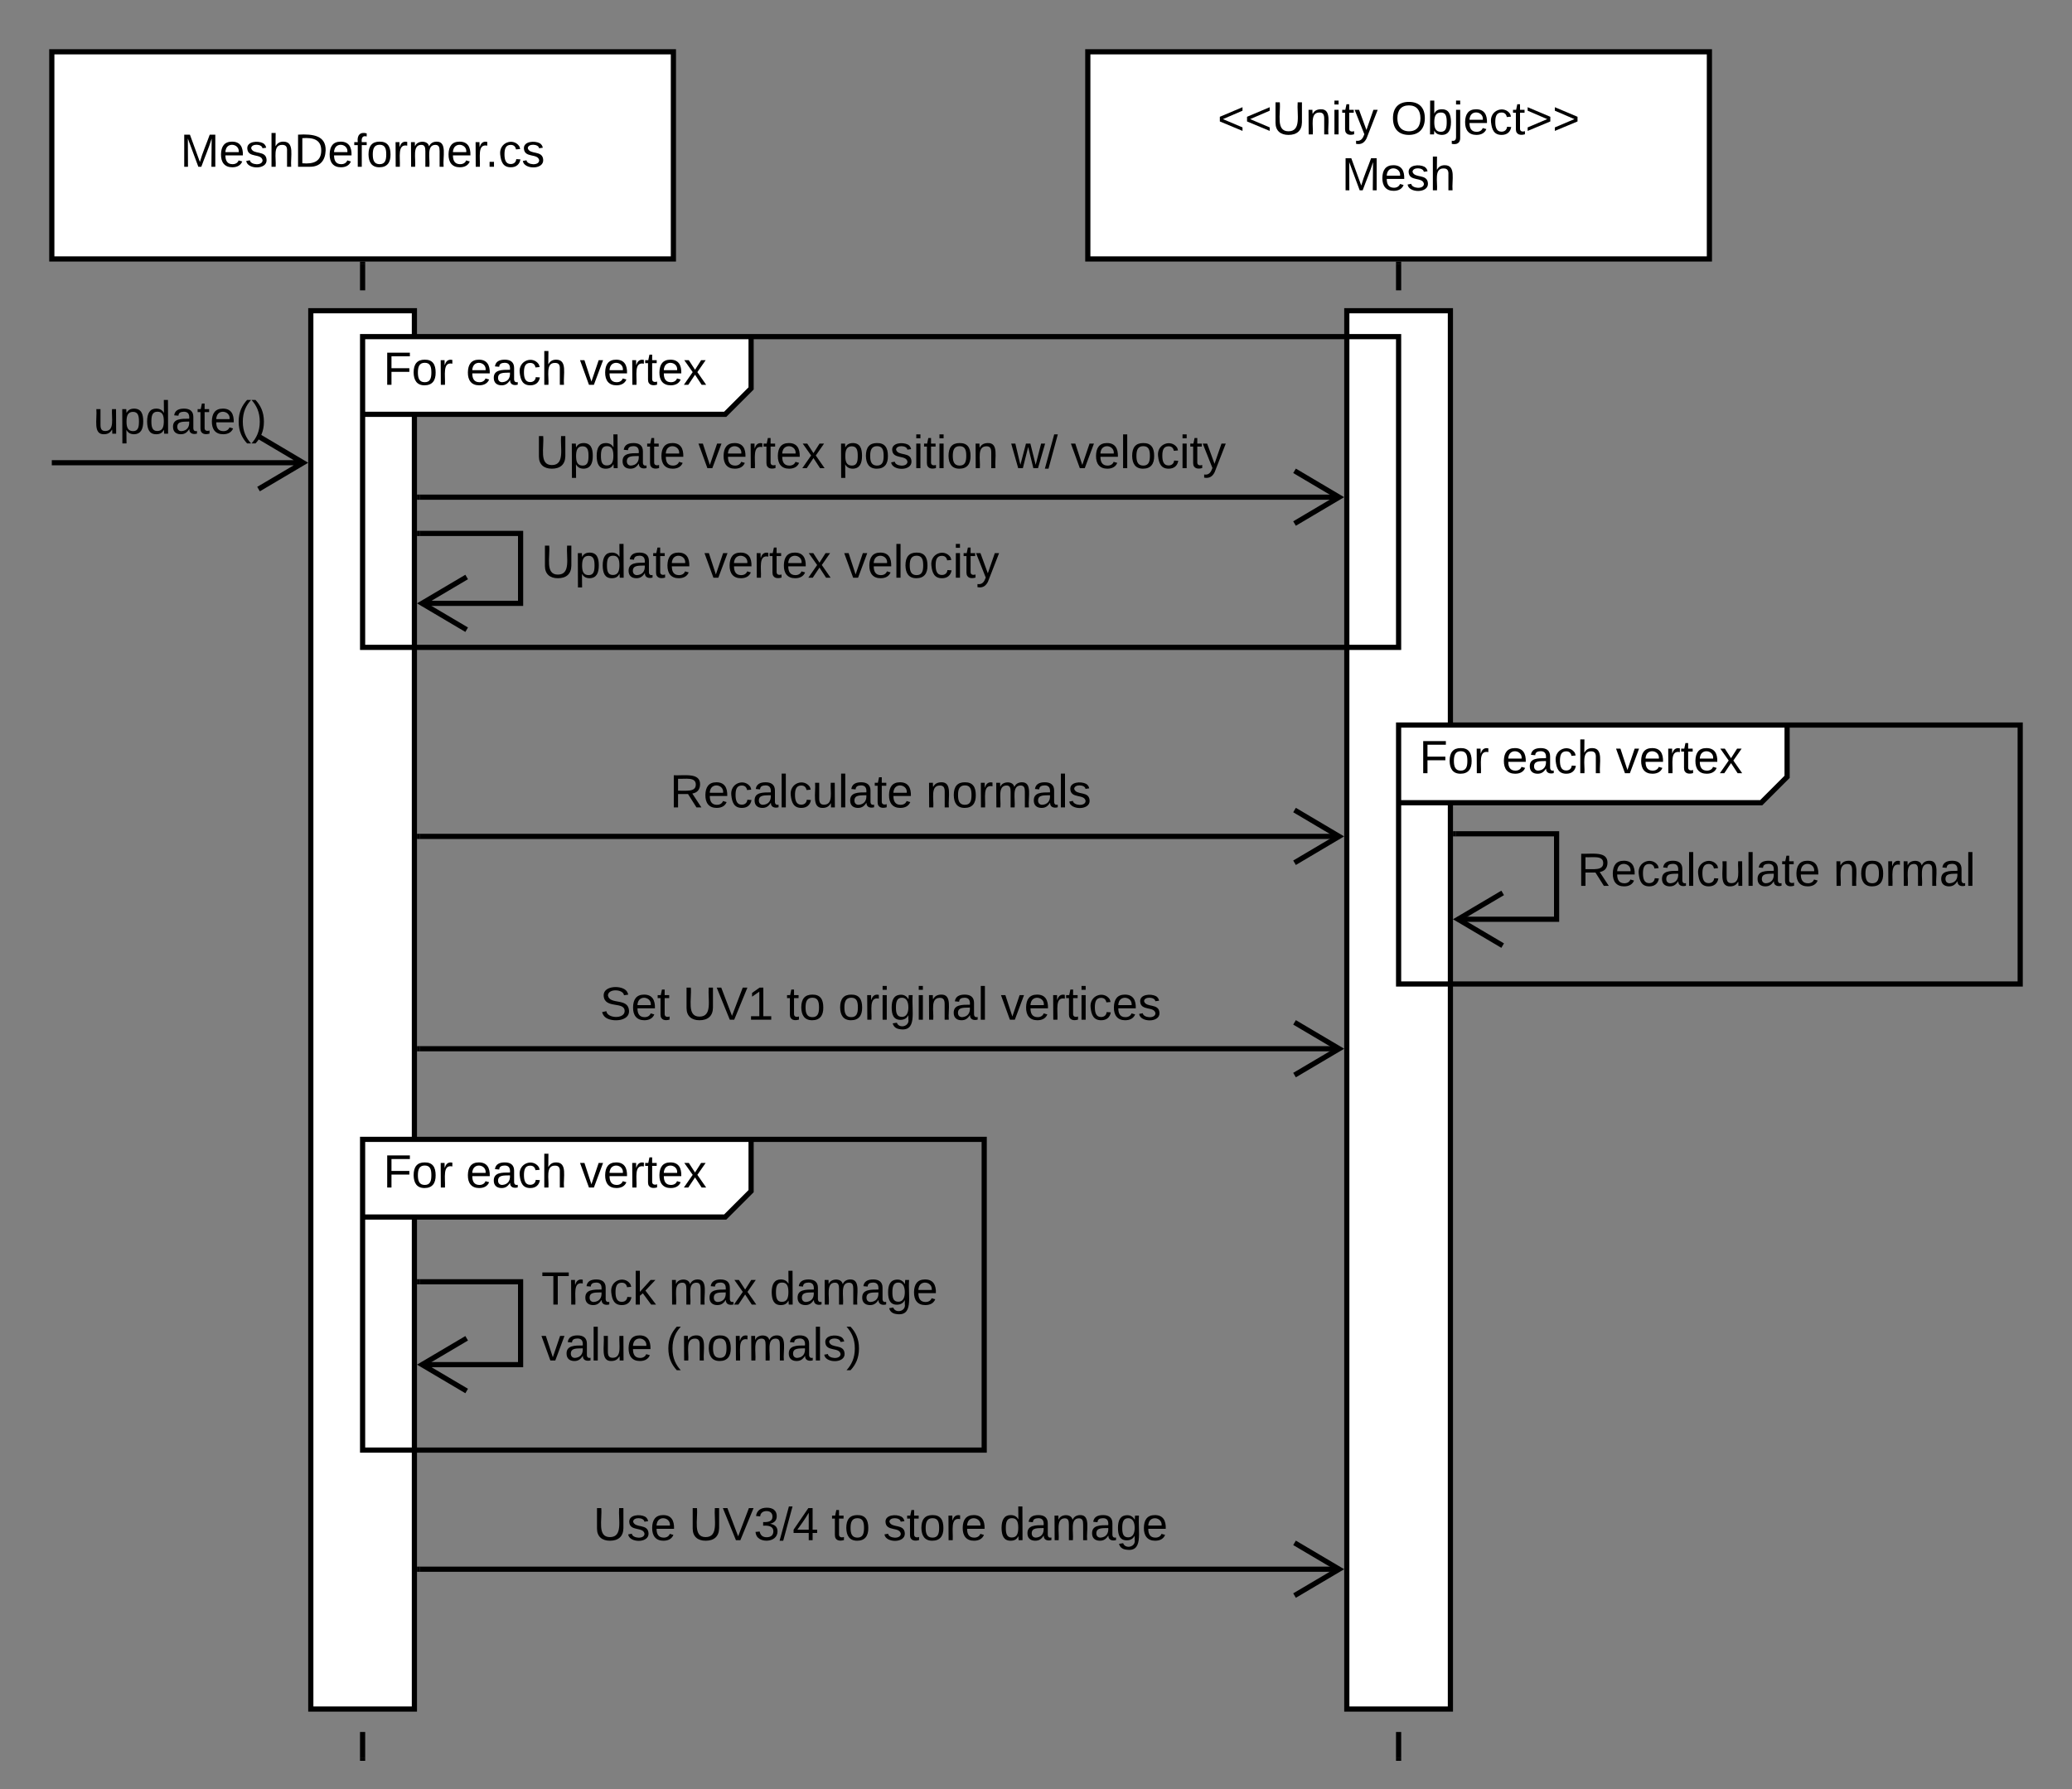 <svg xmlns="http://www.w3.org/2000/svg" xmlns:xlink="http://www.w3.org/1999/xlink" xmlns:lucid="lucid" width="800" height="691"><rect width="100%" height="100%" fill="#808080" stroke="none"/><g transform="translate(-300 -100)" lucid:page-tab-id="QmMdOieb6Gj_"><path d="M320 120h240v80H320z" stroke="#000" stroke-width="2" fill="#fff"/><use xlink:href="#a" transform="matrix(1,0,0,1,320,120) translate(49.63 44.4)"/><path d="M440 202v577" fill="none"/><path d="M440 202v10.12m0 10.13v20.24m0 10.1v20.26m0 10.12v20.25m0 10.12v20.25m0 10.12v20.24m0 10.13v20.23m0 10.13v20.24m0 10.12v20.25m0 10.12v20.24m0 10.12v20.25m0 10.13v20.25m0 10.12v20.24m0 10.13v20.24m0 10.14v20.24m0 10.12v20.25m0 10.12v20.25m0 10.12v20.25m0 10.1v20.25m0 10.13V779" stroke="#000" stroke-width="2" fill="none"/><path d="M441 202.03h-2V201h2z"/><path d="M440 778.97V780" stroke="#000" stroke-width="2" fill="none"/><path d="M420 220h40v540h-40z" stroke="#000" stroke-width="2" fill="#fff"/><path d="M417.18 278.7H321M399.82 288.88l17.22-10.18-17.22-10.2M321.03 278.7H320" stroke="#000" stroke-width="2" fill="none"/><use xlink:href="#b" transform="matrix(1,0,0,1,336.05,253.096) translate(0 14.4)"/><path d="M462 292h355.18" stroke="#000" stroke-width="2" fill="none"/><path d="M462.03 293H461v-2h1.03z"/><path d="M799.82 302.18l17.2-10.18-17.2-10.18" stroke="#000" stroke-width="2" fill="none"/><use xlink:href="#c" transform="matrix(1,0,0,1,506.675,266.4) translate(0 14.4)"/><use xlink:href="#d" transform="matrix(1,0,0,1,506.675,266.4) translate(62.95 14.4)"/><use xlink:href="#e" transform="matrix(1,0,0,1,506.675,266.4) translate(116.9 14.4)"/><use xlink:href="#f" transform="matrix(1,0,0,1,506.675,266.4) translate(183.8 14.4)"/><use xlink:href="#g" transform="matrix(1,0,0,1,506.675,266.4) translate(206.75 14.4)"/><path d="M720 120h240v80H720z" stroke="#000" stroke-width="2" fill="#fff"/><use xlink:href="#h" transform="matrix(1,0,0,1,720,120) translate(50.08 31.9)"/><use xlink:href="#i" transform="matrix(1,0,0,1,720,120) translate(116.98 31.9)"/><use xlink:href="#j" transform="matrix(1,0,0,1,720,120) translate(98.03 53.5)"/><path d="M840 202v577" fill="none"/><path d="M840 202v10.12m0 10.13v20.24m0 10.1v20.26m0 10.12v20.25m0 10.12v20.25m0 10.12v20.24m0 10.13v20.23m0 10.13v20.24m0 10.12v20.25m0 10.12v20.24m0 10.12v20.25m0 10.13v20.25m0 10.12v20.24m0 10.13v20.24m0 10.14v20.24m0 10.12v20.25m0 10.12v20.25m0 10.12v20.25m0 10.1v20.25m0 10.13V779" stroke="#000" stroke-width="2" fill="none"/><path d="M841 202.03h-2V201h2z"/><path d="M840 778.97V780" stroke="#000" stroke-width="2" fill="none"/><path d="M820 220h40v540h-40z" stroke="#000" stroke-width="2" fill="#fff"/><path d="M462 423h355.18" stroke="#000" stroke-width="2" fill="none"/><path d="M462.03 424H461v-2h1.03z"/><path d="M799.82 433.18l17.2-10.18-17.2-10.18" stroke="#000" stroke-width="2" fill="none"/><use xlink:href="#k" transform="matrix(1,0,0,1,558.65,397.4) translate(0 14.4)"/><use xlink:href="#l" transform="matrix(1,0,0,1,558.65,397.4) translate(98.85 14.4)"/><path d="M462 505h355.18" stroke="#000" stroke-width="2" fill="none"/><path d="M462.03 506H461v-2h1.03z"/><path d="M799.82 515.18L817.04 505l-17.22-10.18" stroke="#000" stroke-width="2" fill="none"/><use xlink:href="#m" transform="matrix(1,0,0,1,531.675,479.4) translate(0 14.4)"/><use xlink:href="#n" transform="matrix(1,0,0,1,531.675,479.4) translate(32 14.4)"/><use xlink:href="#o" transform="matrix(1,0,0,1,531.675,479.4) translate(71.95 14.4)"/><use xlink:href="#p" transform="matrix(1,0,0,1,531.675,479.4) translate(91.95 14.4)"/><use xlink:href="#q" transform="matrix(1,0,0,1,531.675,479.4) translate(154.75 14.4)"/><path d="M840 380h150v20l-10 10H840z" fill="#fff"/><path d="M990 380v20l-10 10H840" stroke="#000" stroke-width="2" fill="none"/><path d="M840 380h240v100H840z" stroke="#000" stroke-width="2" fill="none"/><use xlink:href="#r" transform="matrix(1,0,0,1,848,380) translate(0 18.6)"/><use xlink:href="#s" transform="matrix(1,0,0,1,848,380) translate(31.9 18.6)"/><use xlink:href="#t" transform="matrix(1,0,0,1,848,380) translate(75.9 18.6)"/><path d="M862 422h39v33h-38.18" stroke="#000" stroke-width="2" fill="none"/><path d="M862.03 423H861v-2h1.03z"/><path d="M880.18 444.82L862.96 455l17.22 10.18" stroke="#000" stroke-width="2" fill="none"/><use xlink:href="#k" transform="matrix(1,0,0,1,909,427.7) translate(0 14.4)"/><use xlink:href="#u" transform="matrix(1,0,0,1,909,427.7) translate(98.85 14.4)"/><path d="M440 230h150v20l-10 10H440z" fill="#fff"/><path d="M590 230v20l-10 10H440" stroke="#000" stroke-width="2" fill="none"/><path d="M440 230h400v120H440z" stroke="#000" stroke-width="2" fill="none"/><use xlink:href="#r" transform="matrix(1,0,0,1,448,230) translate(0 18.6)"/><use xlink:href="#s" transform="matrix(1,0,0,1,448,230) translate(31.9 18.6)"/><use xlink:href="#t" transform="matrix(1,0,0,1,448,230) translate(75.9 18.6)"/><path d="M462 306h39v27h-38.18" stroke="#000" stroke-width="2" fill="none"/><path d="M462.03 307H461v-2h1.03z"/><path d="M480.18 322.82L462.96 333l17.22 10.18" stroke="#000" stroke-width="2" fill="none"/><g><use xlink:href="#c" transform="matrix(1,0,0,1,509,308.7) translate(0 14.4)"/><use xlink:href="#d" transform="matrix(1,0,0,1,509,308.7) translate(62.95 14.4)"/><use xlink:href="#g" transform="matrix(1,0,0,1,509,308.7) translate(116.9 14.4)"/></g><path d="M440 540h150v20l-10 10H440z" fill="#fff"/><path d="M590 540v20l-10 10H440" stroke="#000" stroke-width="2" fill="none"/><path d="M440 540h240v120H440z" stroke="#000" stroke-width="2" fill="none"/><g><use xlink:href="#r" transform="matrix(1,0,0,1,448,540) translate(0 18.6)"/><use xlink:href="#s" transform="matrix(1,0,0,1,448,540) translate(31.9 18.6)"/><use xlink:href="#t" transform="matrix(1,0,0,1,448,540) translate(75.9 18.6)"/></g><path d="M462 595h39v32h-38.18" stroke="#000" stroke-width="2" fill="none"/><path d="M462.03 596H461v-2h1.03z"/><path d="M480.18 616.82L462.96 627l17.22 10.18" stroke="#000" stroke-width="2" fill="none"/><g><use xlink:href="#v" transform="matrix(1,0,0,1,509,589.4) translate(0 14.4)"/><use xlink:href="#w" transform="matrix(1,0,0,1,509,589.4) translate(49.25 14.4)"/><use xlink:href="#x" transform="matrix(1,0,0,1,509,589.4) translate(88.2 14.4)"/><use xlink:href="#y" transform="matrix(1,0,0,1,509,589.4) translate(0 36)"/><use xlink:href="#z" transform="matrix(1,0,0,1,509,589.4) translate(47.95 36)"/></g><path d="M462 706h355.18" stroke="#000" stroke-width="2" fill="none"/><path d="M462.03 707H461v-2h1.03z"/><path d="M799.82 716.18L817.04 706l-17.22-10.18" stroke="#000" stroke-width="2" fill="none"/><g><use xlink:href="#A" transform="matrix(1,0,0,1,529.1,680.4) translate(0 14.4)"/><use xlink:href="#B" transform="matrix(1,0,0,1,529.1,680.4) translate(36.95 14.4)"/><use xlink:href="#o" transform="matrix(1,0,0,1,529.1,680.4) translate(91.9 14.4)"/><use xlink:href="#C" transform="matrix(1,0,0,1,529.1,680.4) translate(111.9 14.4)"/><use xlink:href="#D" transform="matrix(1,0,0,1,529.1,680.4) translate(156.85 14.4)"/></g><defs><path d="M240 0l2-218c-23 76-54 145-80 218h-23L58-218 59 0H30v-248h44l77 211c21-75 51-140 76-211h43V0h-30" id="E"/><path d="M100-194c63 0 86 42 84 106H49c0 40 14 67 53 68 26 1 43-12 49-29l28 8c-11 28-37 45-77 45C44 4 14-33 15-96c1-61 26-98 85-98zm52 81c6-60-76-77-97-28-3 7-6 17-6 28h103" id="F"/><path d="M135-143c-3-34-86-38-87 0 15 53 115 12 119 90S17 21 10-45l28-5c4 36 97 45 98 0-10-56-113-15-118-90-4-57 82-63 122-42 12 7 21 19 24 35" id="G"/><path d="M106-169C34-169 62-67 57 0H25v-261h32l-1 103c12-21 28-36 61-36 89 0 53 116 60 194h-32v-121c2-32-8-49-39-48" id="H"/><path d="M30-248c118-7 216 8 213 122C240-48 200 0 122 0H30v-248zM63-27c89 8 146-16 146-99s-60-101-146-95v194" id="I"/><path d="M101-234c-31-9-42 10-38 44h38v23H63V0H32v-167H5v-23h27c-7-52 17-82 69-68v24" id="J"/><path d="M100-194c62-1 85 37 85 99 1 63-27 99-86 99S16-35 15-95c0-66 28-99 85-99zM99-20c44 1 53-31 53-75 0-43-8-75-51-75s-53 32-53 75 10 74 51 75" id="K"/><path d="M114-163C36-179 61-72 57 0H25l-1-190h30c1 12-1 29 2 39 6-27 23-49 58-41v29" id="L"/><path d="M210-169c-67 3-38 105-44 169h-31v-121c0-29-5-50-35-48C34-165 62-65 56 0H25l-1-190h30c1 10-1 24 2 32 10-44 99-50 107 0 11-21 27-35 58-36 85-2 47 119 55 194h-31v-121c0-29-5-49-35-48" id="M"/><path d="M33 0v-38h34V0H33" id="N"/><path d="M96-169c-40 0-48 33-48 73s9 75 48 75c24 0 41-14 43-38l32 2c-6 37-31 61-74 61-59 0-76-41-82-99-10-93 101-131 147-64 4 7 5 14 7 22l-32 3c-4-21-16-35-41-35" id="O"/><g id="a"><use transform="matrix(0.05,0,0,0.05,0,0)" xlink:href="#E"/><use transform="matrix(0.05,0,0,0.05,14.95,0)" xlink:href="#F"/><use transform="matrix(0.05,0,0,0.05,24.95,0)" xlink:href="#G"/><use transform="matrix(0.05,0,0,0.05,33.95,0)" xlink:href="#H"/><use transform="matrix(0.05,0,0,0.05,43.95,0)" xlink:href="#I"/><use transform="matrix(0.05,0,0,0.05,56.9,0)" xlink:href="#F"/><use transform="matrix(0.05,0,0,0.05,66.9,0)" xlink:href="#J"/><use transform="matrix(0.05,0,0,0.05,71.9,0)" xlink:href="#K"/><use transform="matrix(0.05,0,0,0.05,81.9,0)" xlink:href="#L"/><use transform="matrix(0.05,0,0,0.05,87.85,0)" xlink:href="#M"/><use transform="matrix(0.05,0,0,0.05,102.8,0)" xlink:href="#F"/><use transform="matrix(0.05,0,0,0.05,112.8,0)" xlink:href="#L"/><use transform="matrix(0.05,0,0,0.05,117.75,0)" xlink:href="#N"/><use transform="matrix(0.05,0,0,0.05,122.75,0)" xlink:href="#O"/><use transform="matrix(0.05,0,0,0.05,131.75,0)" xlink:href="#G"/></g><path d="M84 4C-5 8 30-112 23-190h32v120c0 31 7 50 39 49 72-2 45-101 50-169h31l1 190h-30c-1-10 1-25-2-33-11 22-28 36-60 37" id="P"/><path d="M115-194c55 1 70 41 70 98S169 2 115 4C84 4 66-9 55-30l1 105H24l-1-265h31l2 30c10-21 28-34 59-34zm-8 174c40 0 45-34 45-75s-6-73-45-74c-42 0-51 32-51 76 0 43 10 73 51 73" id="Q"/><path d="M85-194c31 0 48 13 60 33l-1-100h32l1 261h-30c-2-10 0-23-3-31C134-8 116 4 85 4 32 4 16-35 15-94c0-66 23-100 70-100zm9 24c-40 0-46 34-46 75 0 40 6 74 45 74 42 0 51-32 51-76 0-42-9-74-50-73" id="R"/><path d="M141-36C126-15 110 5 73 4 37 3 15-17 15-53c-1-64 63-63 125-63 3-35-9-54-41-54-24 1-41 7-42 31l-33-3c5-37 33-52 76-52 45 0 72 20 72 64v82c-1 20 7 32 28 27v20c-31 9-61-2-59-35zM48-53c0 20 12 33 32 33 41-3 63-29 60-74-43 2-92-5-92 41" id="S"/><path d="M59-47c-2 24 18 29 38 22v24C64 9 27 4 27-40v-127H5v-23h24l9-43h21v43h35v23H59v120" id="T"/><path d="M87 75C49 33 22-17 22-94c0-76 28-126 65-167h31c-38 41-64 92-64 168S80 34 118 75H87" id="U"/><path d="M33-261c38 41 65 92 65 168S71 34 33 75H2C39 34 66-17 66-93S39-220 2-261h31" id="V"/><g id="b"><use transform="matrix(0.05,0,0,0.05,0,0)" xlink:href="#P"/><use transform="matrix(0.05,0,0,0.05,10,0)" xlink:href="#Q"/><use transform="matrix(0.05,0,0,0.05,20,0)" xlink:href="#R"/><use transform="matrix(0.05,0,0,0.05,30,0)" xlink:href="#S"/><use transform="matrix(0.05,0,0,0.05,40,0)" xlink:href="#T"/><use transform="matrix(0.05,0,0,0.05,45,0)" xlink:href="#F"/><use transform="matrix(0.05,0,0,0.05,55,0)" xlink:href="#U"/><use transform="matrix(0.05,0,0,0.05,60.95,0)" xlink:href="#V"/></g><path d="M232-93c-1 65-40 97-104 97C67 4 28-28 28-90v-158h33c8 89-33 224 67 224 102 0 64-133 71-224h33v155" id="W"/><g id="c"><use transform="matrix(0.05,0,0,0.05,0,0)" xlink:href="#W"/><use transform="matrix(0.05,0,0,0.05,12.95,0)" xlink:href="#Q"/><use transform="matrix(0.05,0,0,0.05,22.95,0)" xlink:href="#R"/><use transform="matrix(0.05,0,0,0.05,32.95,0)" xlink:href="#S"/><use transform="matrix(0.05,0,0,0.05,42.95,0)" xlink:href="#T"/><use transform="matrix(0.05,0,0,0.05,47.95,0)" xlink:href="#F"/></g><path d="M108 0H70L1-190h34L89-25l56-165h34" id="X"/><path d="M141 0L90-78 38 0H4l68-98-65-92h35l48 74 47-74h35l-64 92 68 98h-35" id="Y"/><g id="d"><use transform="matrix(0.05,0,0,0.05,0,0)" xlink:href="#X"/><use transform="matrix(0.05,0,0,0.05,9,0)" xlink:href="#F"/><use transform="matrix(0.05,0,0,0.05,19,0)" xlink:href="#L"/><use transform="matrix(0.05,0,0,0.05,24.95,0)" xlink:href="#T"/><use transform="matrix(0.05,0,0,0.05,29.95,0)" xlink:href="#F"/><use transform="matrix(0.05,0,0,0.05,39.95,0)" xlink:href="#Y"/></g><path d="M24-231v-30h32v30H24zM24 0v-190h32V0H24" id="Z"/><path d="M117-194c89-4 53 116 60 194h-32v-121c0-31-8-49-39-48C34-167 62-67 57 0H25l-1-190h30c1 10-1 24 2 32 11-22 29-35 61-36" id="aa"/><g id="e"><use transform="matrix(0.05,0,0,0.05,0,0)" xlink:href="#Q"/><use transform="matrix(0.05,0,0,0.05,10,0)" xlink:href="#K"/><use transform="matrix(0.05,0,0,0.05,20,0)" xlink:href="#G"/><use transform="matrix(0.05,0,0,0.05,29,0)" xlink:href="#Z"/><use transform="matrix(0.05,0,0,0.05,32.95,0)" xlink:href="#T"/><use transform="matrix(0.05,0,0,0.05,37.95,0)" xlink:href="#Z"/><use transform="matrix(0.05,0,0,0.05,41.9,0)" xlink:href="#K"/><use transform="matrix(0.05,0,0,0.05,51.9,0)" xlink:href="#aa"/></g><path d="M206 0h-36l-40-164L89 0H53L-1-190h32L70-26l43-164h34l41 164 42-164h31" id="ab"/><path d="M0 4l72-265h28L28 4H0" id="ac"/><g id="f"><use transform="matrix(0.05,0,0,0.05,0,0)" xlink:href="#ab"/><use transform="matrix(0.05,0,0,0.05,12.95,0)" xlink:href="#ac"/></g><path d="M24 0v-261h32V0H24" id="ad"/><path d="M179-190L93 31C79 59 56 82 12 73V49c39 6 53-20 64-50L1-190h34L92-34l54-156h33" id="ae"/><g id="g"><use transform="matrix(0.05,0,0,0.05,0,0)" xlink:href="#X"/><use transform="matrix(0.05,0,0,0.05,9,0)" xlink:href="#F"/><use transform="matrix(0.05,0,0,0.05,19,0)" xlink:href="#ad"/><use transform="matrix(0.05,0,0,0.05,22.95,0)" xlink:href="#K"/><use transform="matrix(0.05,0,0,0.05,32.95,0)" xlink:href="#O"/><use transform="matrix(0.05,0,0,0.05,41.95,0)" xlink:href="#Z"/><use transform="matrix(0.05,0,0,0.05,45.9,0)" xlink:href="#T"/><use transform="matrix(0.05,0,0,0.05,50.9,0)" xlink:href="#ae"/></g><path d="M18-100v-36l175-74v27L42-118l151 64v27" id="af"/><g id="h"><use transform="matrix(0.05,0,0,0.05,0,0)" xlink:href="#af"/><use transform="matrix(0.05,0,0,0.05,10.5,0)" xlink:href="#af"/><use transform="matrix(0.05,0,0,0.05,21,0)" xlink:href="#W"/><use transform="matrix(0.05,0,0,0.05,33.95,0)" xlink:href="#aa"/><use transform="matrix(0.05,0,0,0.05,43.95,0)" xlink:href="#Z"/><use transform="matrix(0.05,0,0,0.05,47.9,0)" xlink:href="#T"/><use transform="matrix(0.05,0,0,0.05,52.9,0)" xlink:href="#ae"/></g><path d="M140-251c81 0 123 46 123 126C263-46 219 4 140 4 59 4 17-45 17-125s42-126 123-126zm0 227c63 0 89-41 89-101s-29-99-89-99c-61 0-89 39-89 99S79-25 140-24" id="ag"/><path d="M115-194c53 0 69 39 70 98 0 66-23 100-70 100C84 3 66-7 56-30L54 0H23l1-261h32v101c10-23 28-34 59-34zm-8 174c40 0 45-34 45-75 0-40-5-75-45-74-42 0-51 32-51 76 0 43 10 73 51 73" id="ah"/><path d="M24-231v-30h32v30H24zM-9 49c24 4 33-6 33-30v-209h32V24c2 40-23 58-65 49V49" id="ai"/><path d="M18-27v-27l151-64-151-65v-27l175 74v36" id="aj"/><g id="i"><use transform="matrix(0.05,0,0,0.05,0,0)" xlink:href="#ag"/><use transform="matrix(0.05,0,0,0.05,14,0)" xlink:href="#ah"/><use transform="matrix(0.05,0,0,0.05,24,0)" xlink:href="#ai"/><use transform="matrix(0.05,0,0,0.05,27.95,0)" xlink:href="#F"/><use transform="matrix(0.05,0,0,0.05,37.95,0)" xlink:href="#O"/><use transform="matrix(0.05,0,0,0.05,46.95,0)" xlink:href="#T"/><use transform="matrix(0.05,0,0,0.05,51.95,0)" xlink:href="#aj"/><use transform="matrix(0.05,0,0,0.05,62.45,0)" xlink:href="#aj"/></g><g id="j"><use transform="matrix(0.05,0,0,0.05,0,0)" xlink:href="#E"/><use transform="matrix(0.05,0,0,0.05,14.95,0)" xlink:href="#F"/><use transform="matrix(0.05,0,0,0.05,24.95,0)" xlink:href="#G"/><use transform="matrix(0.05,0,0,0.05,33.95,0)" xlink:href="#H"/></g><path d="M233-177c-1 41-23 64-60 70L243 0h-38l-65-103H63V0H30v-248c88 3 205-21 203 71zM63-129c60-2 137 13 137-47 0-61-80-42-137-45v92" id="ak"/><g id="k"><use transform="matrix(0.05,0,0,0.05,0,0)" xlink:href="#ak"/><use transform="matrix(0.05,0,0,0.05,12.95,0)" xlink:href="#F"/><use transform="matrix(0.05,0,0,0.05,22.95,0)" xlink:href="#O"/><use transform="matrix(0.05,0,0,0.05,31.95,0)" xlink:href="#S"/><use transform="matrix(0.05,0,0,0.05,41.95,0)" xlink:href="#ad"/><use transform="matrix(0.05,0,0,0.05,45.9,0)" xlink:href="#O"/><use transform="matrix(0.05,0,0,0.05,54.9,0)" xlink:href="#P"/><use transform="matrix(0.05,0,0,0.05,64.9,0)" xlink:href="#ad"/><use transform="matrix(0.05,0,0,0.05,68.85,0)" xlink:href="#S"/><use transform="matrix(0.05,0,0,0.05,78.85,0)" xlink:href="#T"/><use transform="matrix(0.05,0,0,0.05,83.85,0)" xlink:href="#F"/></g><g id="l"><use transform="matrix(0.05,0,0,0.05,0,0)" xlink:href="#aa"/><use transform="matrix(0.05,0,0,0.05,10,0)" xlink:href="#K"/><use transform="matrix(0.05,0,0,0.05,20,0)" xlink:href="#L"/><use transform="matrix(0.05,0,0,0.05,25.95,0)" xlink:href="#M"/><use transform="matrix(0.05,0,0,0.05,40.9,0)" xlink:href="#S"/><use transform="matrix(0.05,0,0,0.05,50.9,0)" xlink:href="#ad"/><use transform="matrix(0.05,0,0,0.05,54.85,0)" xlink:href="#G"/></g><path d="M185-189c-5-48-123-54-124 2 14 75 158 14 163 119 3 78-121 87-175 55-17-10-28-26-33-46l33-7c5 56 141 63 141-1 0-78-155-14-162-118-5-82 145-84 179-34 5 7 8 16 11 25" id="al"/><g id="m"><use transform="matrix(0.05,0,0,0.05,0,0)" xlink:href="#al"/><use transform="matrix(0.05,0,0,0.05,12,0)" xlink:href="#F"/><use transform="matrix(0.05,0,0,0.05,22,0)" xlink:href="#T"/></g><path d="M137 0h-34L2-248h35l83 218 83-218h36" id="am"/><path d="M27 0v-27h64v-190l-56 39v-29l58-41h29v221h61V0H27" id="an"/><g id="n"><use transform="matrix(0.05,0,0,0.05,0,0)" xlink:href="#W"/><use transform="matrix(0.05,0,0,0.05,12.95,0)" xlink:href="#am"/><use transform="matrix(0.05,0,0,0.05,24.95,0)" xlink:href="#an"/></g><g id="o"><use transform="matrix(0.05,0,0,0.05,0,0)" xlink:href="#T"/><use transform="matrix(0.05,0,0,0.05,5,0)" xlink:href="#K"/></g><path d="M177-190C167-65 218 103 67 71c-23-6-38-20-44-43l32-5c15 47 100 32 89-28v-30C133-14 115 1 83 1 29 1 15-40 15-95c0-56 16-97 71-98 29-1 48 16 59 35 1-10 0-23 2-32h30zM94-22c36 0 50-32 50-73 0-42-14-75-50-75-39 0-46 34-46 75s6 73 46 73" id="ao"/><g id="p"><use transform="matrix(0.05,0,0,0.05,0,0)" xlink:href="#K"/><use transform="matrix(0.05,0,0,0.05,10,0)" xlink:href="#L"/><use transform="matrix(0.05,0,0,0.05,15.95,0)" xlink:href="#Z"/><use transform="matrix(0.05,0,0,0.05,19.9,0)" xlink:href="#ao"/><use transform="matrix(0.05,0,0,0.05,29.9,0)" xlink:href="#Z"/><use transform="matrix(0.05,0,0,0.05,33.85,0)" xlink:href="#aa"/><use transform="matrix(0.05,0,0,0.05,43.85,0)" xlink:href="#S"/><use transform="matrix(0.05,0,0,0.05,53.85,0)" xlink:href="#ad"/></g><g id="q"><use transform="matrix(0.05,0,0,0.05,0,0)" xlink:href="#X"/><use transform="matrix(0.05,0,0,0.05,9,0)" xlink:href="#F"/><use transform="matrix(0.05,0,0,0.05,19,0)" xlink:href="#L"/><use transform="matrix(0.05,0,0,0.05,24.95,0)" xlink:href="#T"/><use transform="matrix(0.05,0,0,0.05,29.95,0)" xlink:href="#Z"/><use transform="matrix(0.05,0,0,0.05,33.9,0)" xlink:href="#O"/><use transform="matrix(0.05,0,0,0.05,42.9,0)" xlink:href="#F"/><use transform="matrix(0.05,0,0,0.05,52.9,0)" xlink:href="#G"/></g><path d="M63-220v92h138v28H63V0H30v-248h175v28H63" id="ap"/><g id="r"><use transform="matrix(0.05,0,0,0.05,0,0)" xlink:href="#ap"/><use transform="matrix(0.05,0,0,0.05,10.95,0)" xlink:href="#K"/><use transform="matrix(0.05,0,0,0.05,20.95,0)" xlink:href="#L"/></g><g id="s"><use transform="matrix(0.05,0,0,0.05,0,0)" xlink:href="#F"/><use transform="matrix(0.05,0,0,0.05,10,0)" xlink:href="#S"/><use transform="matrix(0.05,0,0,0.05,20,0)" xlink:href="#O"/><use transform="matrix(0.05,0,0,0.05,29,0)" xlink:href="#H"/></g><g id="t"><use transform="matrix(0.05,0,0,0.05,0,0)" xlink:href="#X"/><use transform="matrix(0.05,0,0,0.05,9,0)" xlink:href="#F"/><use transform="matrix(0.05,0,0,0.05,19,0)" xlink:href="#L"/><use transform="matrix(0.05,0,0,0.05,24.95,0)" xlink:href="#T"/><use transform="matrix(0.05,0,0,0.05,29.95,0)" xlink:href="#F"/><use transform="matrix(0.05,0,0,0.05,39.95,0)" xlink:href="#Y"/></g><g id="u"><use transform="matrix(0.05,0,0,0.05,0,0)" xlink:href="#aa"/><use transform="matrix(0.05,0,0,0.05,10,0)" xlink:href="#K"/><use transform="matrix(0.05,0,0,0.05,20,0)" xlink:href="#L"/><use transform="matrix(0.05,0,0,0.05,25.95,0)" xlink:href="#M"/><use transform="matrix(0.05,0,0,0.05,40.9,0)" xlink:href="#S"/><use transform="matrix(0.05,0,0,0.05,50.9,0)" xlink:href="#ad"/></g><path d="M127-220V0H93v-220H8v-28h204v28h-85" id="aq"/><path d="M143 0L79-87 56-68V0H24v-261h32v163l83-92h37l-77 82L181 0h-38" id="ar"/><g id="v"><use transform="matrix(0.05,0,0,0.05,0,0)" xlink:href="#aq"/><use transform="matrix(0.05,0,0,0.05,10.3,0)" xlink:href="#L"/><use transform="matrix(0.05,0,0,0.05,16.25,0)" xlink:href="#S"/><use transform="matrix(0.05,0,0,0.05,26.25,0)" xlink:href="#O"/><use transform="matrix(0.05,0,0,0.05,35.25,0)" xlink:href="#ar"/></g><g id="w"><use transform="matrix(0.05,0,0,0.05,0,0)" xlink:href="#M"/><use transform="matrix(0.05,0,0,0.05,14.95,0)" xlink:href="#S"/><use transform="matrix(0.05,0,0,0.05,24.95,0)" xlink:href="#Y"/></g><g id="x"><use transform="matrix(0.05,0,0,0.05,0,0)" xlink:href="#R"/><use transform="matrix(0.05,0,0,0.05,10,0)" xlink:href="#S"/><use transform="matrix(0.05,0,0,0.05,20,0)" xlink:href="#M"/><use transform="matrix(0.05,0,0,0.05,34.95,0)" xlink:href="#S"/><use transform="matrix(0.05,0,0,0.05,44.95,0)" xlink:href="#ao"/><use transform="matrix(0.05,0,0,0.05,54.95,0)" xlink:href="#F"/></g><g id="y"><use transform="matrix(0.05,0,0,0.05,0,0)" xlink:href="#X"/><use transform="matrix(0.05,0,0,0.05,9,0)" xlink:href="#S"/><use transform="matrix(0.05,0,0,0.05,19,0)" xlink:href="#ad"/><use transform="matrix(0.05,0,0,0.05,22.95,0)" xlink:href="#P"/><use transform="matrix(0.05,0,0,0.05,32.95,0)" xlink:href="#F"/></g><g id="z"><use transform="matrix(0.05,0,0,0.05,0,0)" xlink:href="#U"/><use transform="matrix(0.05,0,0,0.05,5.95,0)" xlink:href="#aa"/><use transform="matrix(0.05,0,0,0.05,15.95,0)" xlink:href="#K"/><use transform="matrix(0.05,0,0,0.05,25.95,0)" xlink:href="#L"/><use transform="matrix(0.05,0,0,0.05,31.9,0)" xlink:href="#M"/><use transform="matrix(0.05,0,0,0.05,46.85,0)" xlink:href="#S"/><use transform="matrix(0.05,0,0,0.05,56.85,0)" xlink:href="#ad"/><use transform="matrix(0.05,0,0,0.05,60.8,0)" xlink:href="#G"/><use transform="matrix(0.05,0,0,0.05,69.8,0)" xlink:href="#V"/></g><g id="A"><use transform="matrix(0.05,0,0,0.05,0,0)" xlink:href="#W"/><use transform="matrix(0.05,0,0,0.05,12.95,0)" xlink:href="#G"/><use transform="matrix(0.05,0,0,0.05,21.95,0)" xlink:href="#F"/></g><path d="M126-127c33 6 58 20 58 59 0 88-139 92-164 29-3-8-5-16-6-25l32-3c6 27 21 44 54 44 32 0 52-15 52-46 0-38-36-46-79-43v-28c39 1 72-4 72-42 0-27-17-43-46-43-28 0-47 15-49 41l-32-3c6-42 35-63 81-64 48-1 79 21 79 65 0 36-21 52-52 59" id="as"/><path d="M155-56V0h-30v-56H8v-25l114-167h33v167h35v25h-35zm-30-156c-27 46-58 90-88 131h88v-131" id="at"/><g id="B"><use transform="matrix(0.05,0,0,0.05,0,0)" xlink:href="#W"/><use transform="matrix(0.05,0,0,0.05,12.95,0)" xlink:href="#am"/><use transform="matrix(0.05,0,0,0.05,24.95,0)" xlink:href="#as"/><use transform="matrix(0.05,0,0,0.05,34.95,0)" xlink:href="#ac"/><use transform="matrix(0.05,0,0,0.05,39.95,0)" xlink:href="#at"/></g><g id="C"><use transform="matrix(0.05,0,0,0.05,0,0)" xlink:href="#G"/><use transform="matrix(0.05,0,0,0.05,9,0)" xlink:href="#T"/><use transform="matrix(0.05,0,0,0.05,14,0)" xlink:href="#K"/><use transform="matrix(0.05,0,0,0.05,24,0)" xlink:href="#L"/><use transform="matrix(0.05,0,0,0.05,29.95,0)" xlink:href="#F"/></g><g id="D"><use transform="matrix(0.05,0,0,0.05,0,0)" xlink:href="#R"/><use transform="matrix(0.05,0,0,0.05,10,0)" xlink:href="#S"/><use transform="matrix(0.05,0,0,0.05,20,0)" xlink:href="#M"/><use transform="matrix(0.05,0,0,0.05,34.95,0)" xlink:href="#S"/><use transform="matrix(0.05,0,0,0.05,44.95,0)" xlink:href="#ao"/><use transform="matrix(0.05,0,0,0.05,54.95,0)" xlink:href="#F"/></g></defs></g></svg>